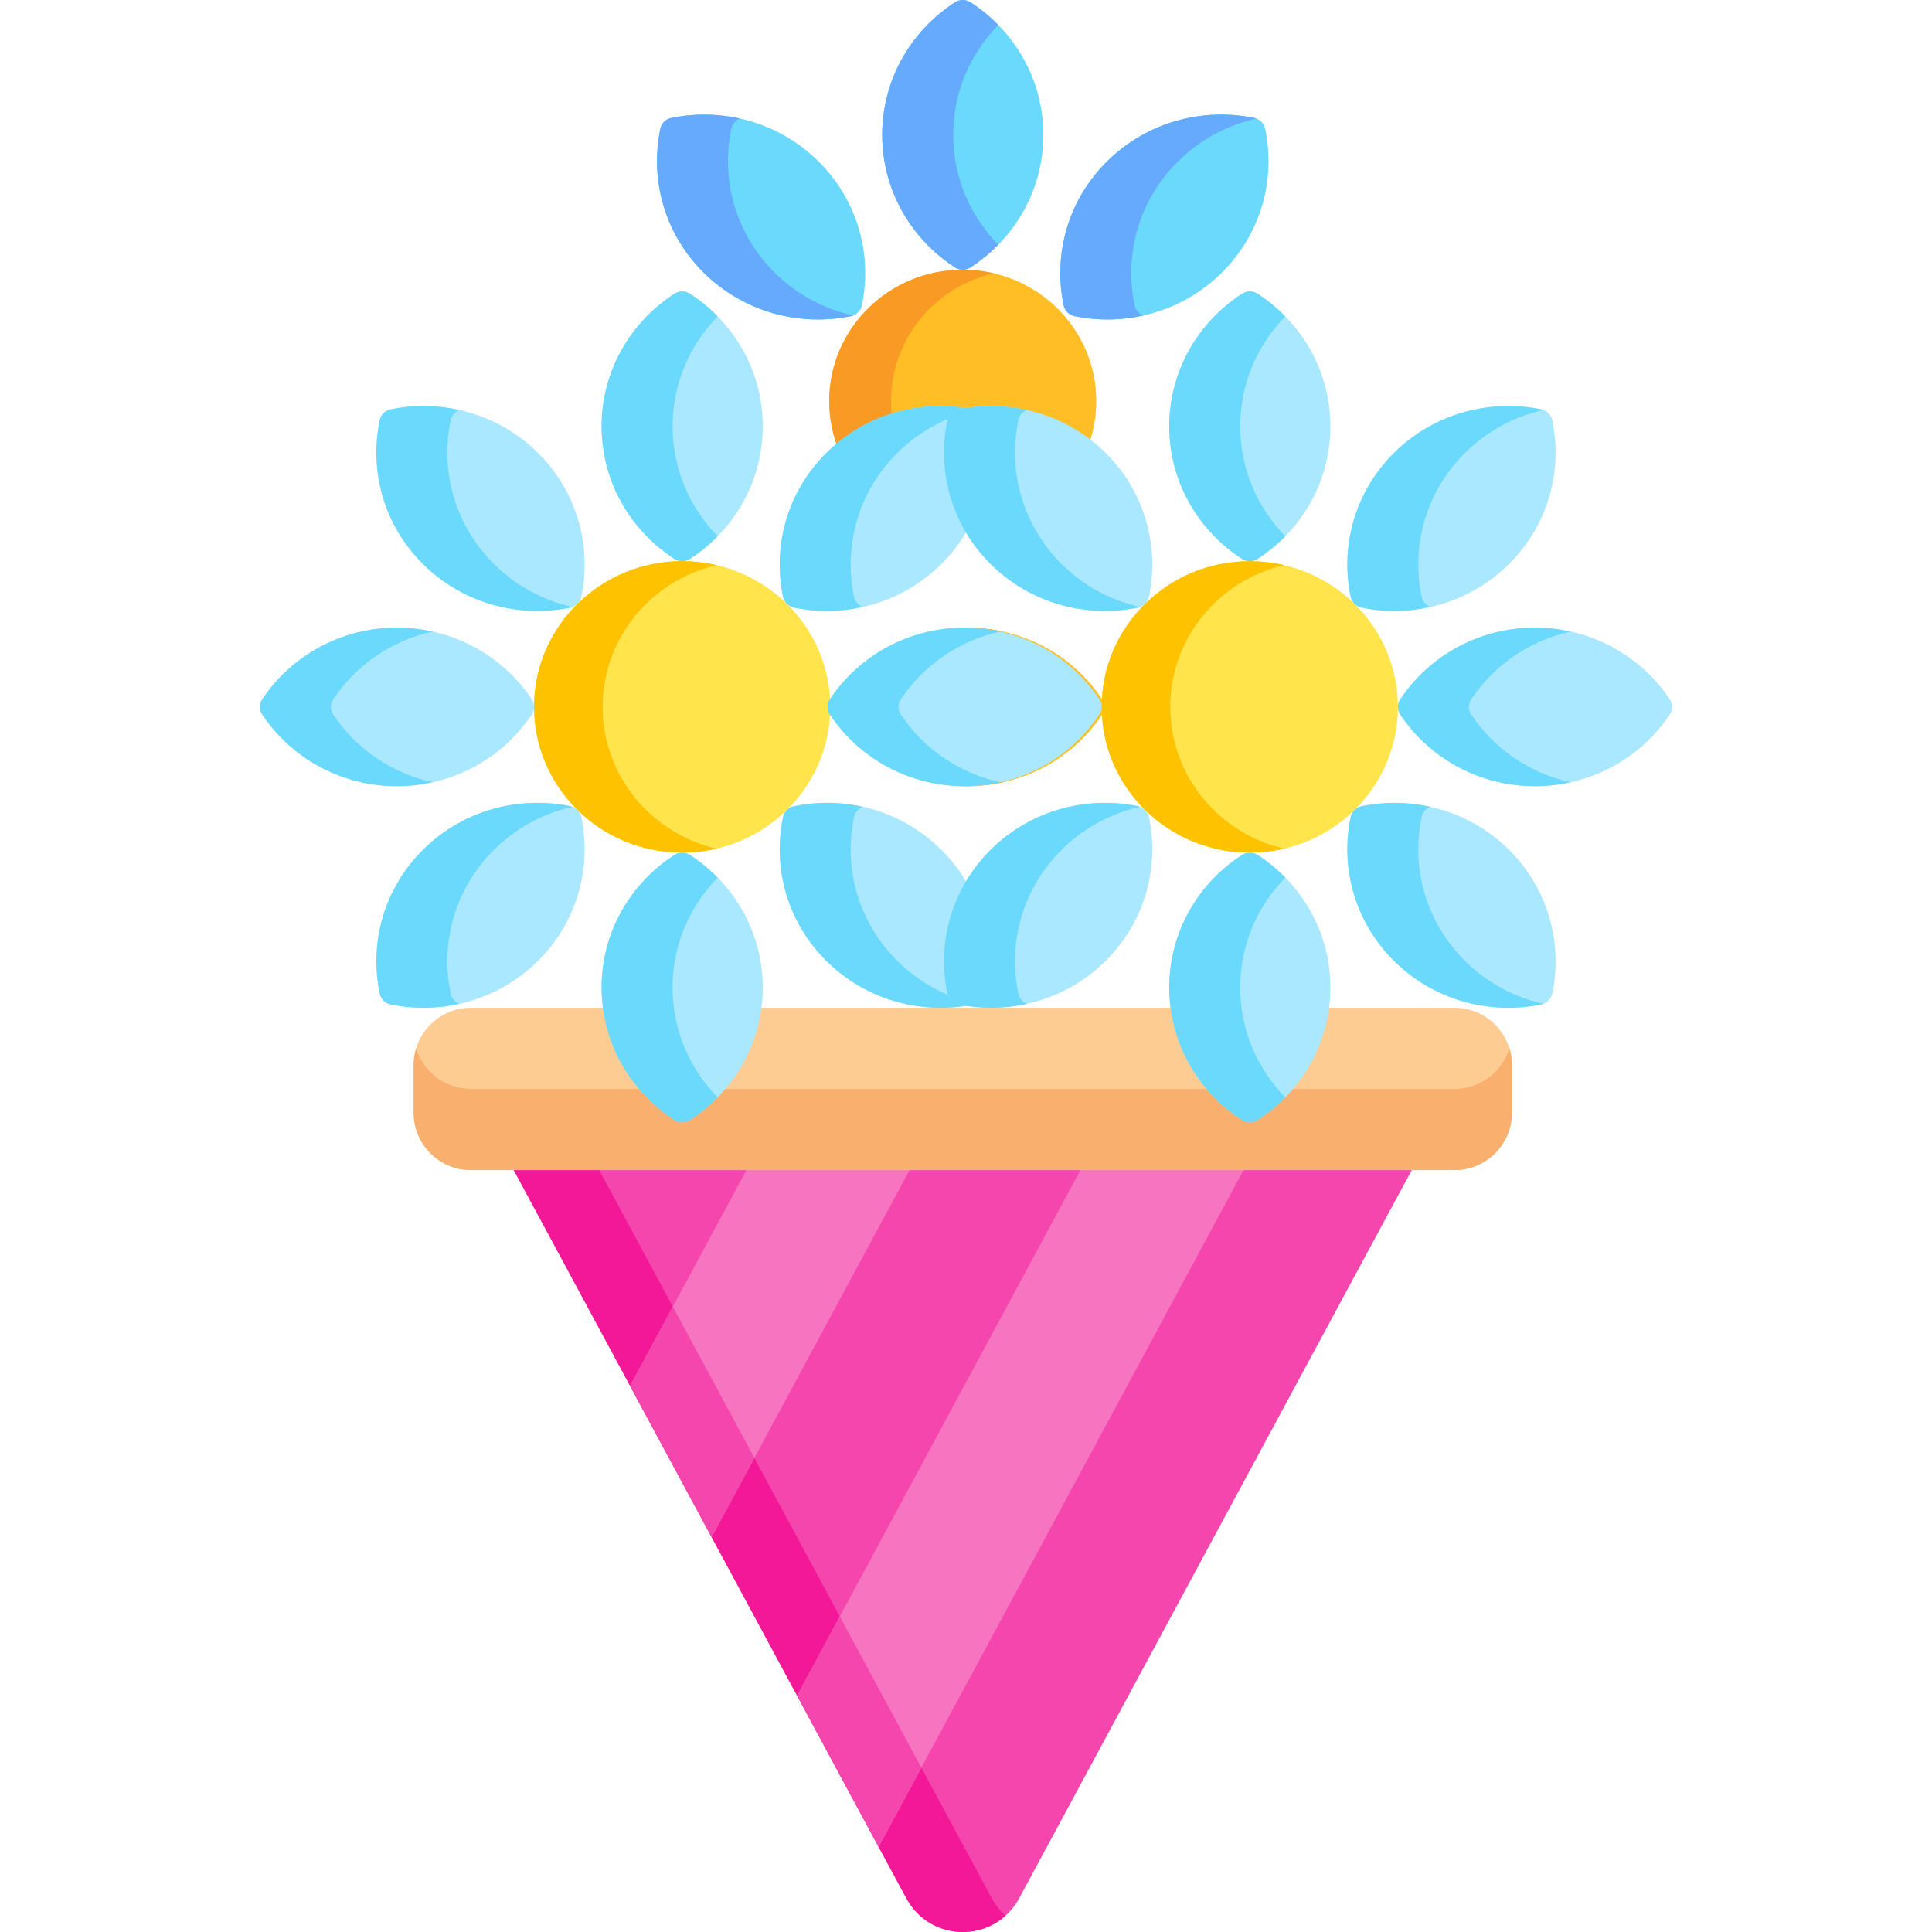 <?xml version="1.0" encoding="iso-8859-1"?>
<!-- Generator: Adobe Illustrator 19.0.0, SVG Export Plug-In . SVG Version: 6.00 Build 0)  -->
<svg version="1.1" id="Capa_1" xmlns="http://www.w3.org/2000/svg" xmlns:xlink="http://www.w3.org/1999/xlink" x="0px" y="0px"
	 viewBox="0 0 512 512" style="enable-background:new 0 0 512 512;" xml:space="preserve">
<g>
	<path style="fill:#6BD9FC;" d="M253.092,0.602c1.242-0.802,2.859-0.802,4.101,0c11.622,7.507,19.302,20.436,19.302,35.137
		s-7.68,27.63-19.302,35.137c-1.242,0.802-2.859,0.802-4.101,0C241.47,63.369,233.79,50.44,233.79,35.739
		C233.791,21.038,241.47,8.109,253.092,0.602z"/>
	<path style="fill:#6BD9FC;" d="M332.386,31.246c1.455,0.297,2.598,1.422,2.9,2.853c2.823,13.394-1.039,27.879-11.604,38.274
		c-10.566,10.395-25.287,14.194-38.901,11.417c-1.455-0.297-2.598-1.422-2.9-2.853c-2.823-13.394,1.039-27.879,11.604-38.274
		C304.051,32.268,318.772,28.468,332.386,31.246z"/>
	<path style="fill:#6BD9FC;" d="M228.405,80.937c-0.302,1.431-1.445,2.557-2.9,2.853c-13.613,2.777-28.335-1.022-38.901-11.417
		C176.038,61.977,172.177,47.492,175,34.098c0.302-1.431,1.445-2.557,2.9-2.853c13.613-2.777,28.335,1.022,38.901,11.417
		C227.366,53.057,231.228,67.543,228.405,80.937z"/>
</g>
<g>
	<path style="fill:#65AAFC;" d="M252.599,35.738c0-11.311,4.558-21.561,11.948-29.112c-2.215-2.263-4.674-4.294-7.354-6.025
		c-1.242-0.802-2.859-0.802-4.101,0C241.47,8.109,233.79,21.038,233.79,35.738s7.68,27.63,19.302,35.137
		c1.242,0.802,2.859,0.802,4.101,0c2.68-1.731,5.139-3.762,7.354-6.025C257.157,57.299,252.599,47.049,252.599,35.738z"/>
	<path style="fill:#65AAFC;" d="M300.69,80.937c-2.823-13.394,1.038-27.879,11.604-38.274c5.901-5.806,13.099-9.55,20.676-11.244
		c-0.188-0.072-0.382-0.132-0.584-0.173c-13.613-2.777-28.335,1.022-38.901,11.417s-14.427,24.88-11.604,38.274
		c0.302,1.431,1.445,2.557,2.9,2.853c6.01,1.226,12.235,1.166,18.225-0.173C301.836,83.172,300.95,82.17,300.69,80.937z"/>
	<path style="fill:#65AAFC;" d="M205.413,72.373c-10.565-10.395-14.427-24.88-11.604-38.274c0.26-1.233,1.146-2.235,2.316-2.68
		c-5.989-1.339-12.215-1.399-18.225-0.173c-1.455,0.297-2.598,1.422-2.9,2.853c-2.823,13.394,1.038,27.879,11.604,38.274
		c10.565,10.395,25.287,14.194,38.901,11.417c0.202-0.041,0.396-0.102,0.584-0.173C218.512,81.923,211.314,78.179,205.413,72.373z"
		/>
</g>
<ellipse style="fill:#FFBE26;" cx="255.139" cy="106.299" rx="35.39" ry="34.82"/>
<path style="fill:#F99A25;" d="M236.141,106.297c0-16.454,11.603-30.233,27.196-33.871c-2.631-0.614-5.372-0.949-8.194-0.949
	c-19.545,0-35.39,15.589-35.39,34.82c0,19.23,15.845,34.82,35.39,34.82c2.822,0,5.563-0.334,8.194-0.948
	C247.745,136.529,236.141,122.751,236.141,106.297z"/>
<path style="fill:#F446AC;" d="M255.143,306.999H134.49l105.66,195.98c6.485,12.028,23.502,12.028,29.986,0l105.66-195.98
	L255.143,306.999L255.143,306.999z"/>
<path style="fill:#F21897;" d="M262.78,502.979l-105.66-195.98h-22.63l105.661,195.98c5.484,10.172,18.5,11.74,26.309,4.707
	C265.034,506.402,263.781,504.835,262.78,502.979z"/>
<polygon style="fill:#F774C1;" points="331.214,306.999 287.99,306.999 211.239,449.355 232.852,489.441 "/>
<polygon style="fill:#F446AC;" points="222.554,428.368 211.239,449.355 216.189,458.536 232.852,489.441 244.167,468.454 "/>
<polygon style="fill:#F774C1;" points="242.705,306.999 199.481,306.999 166.985,367.272 188.597,407.359 "/>
<polygon style="fill:#F446AC;" points="166.985,367.272 188.597,407.359 199.913,386.371 178.3,346.284 "/>
<path style="fill:#FCCC92;" d="M385.501,267.07h-35.332h-41.333H201.451h-41.333h-35.333c-8.342,0-15.166,6.825-15.166,15.166
	v12.679c0,8.342,6.825,15.166,15.166,15.166h35.333h41.333h107.385h41.333h35.333c8.342,0,15.166-6.825,15.166-15.166v-12.679
	C400.668,273.895,393.843,267.07,385.501,267.07z"/>
<path style="fill:#F9AF6E;" d="M385.501,288.576h-35.332h-41.333H201.451h-41.333h-35.333c-6.808,0-12.601-4.547-14.503-10.753
	c-0.429,1.398-0.663,2.879-0.663,4.413v12.679c0,8.342,6.825,15.166,15.166,15.166h35.333h41.333h107.385h41.333h35.333
	c8.342,0,15.166-6.825,15.166-15.166v-12.679c0-1.534-0.234-3.015-0.663-4.413C398.103,284.029,392.309,288.576,385.501,288.576z"/>
<g>
	<path style="fill:#AAE8FF;" d="M178.733,77.842c1.242-0.802,2.859-0.802,4.101,0c11.622,7.507,19.302,20.436,19.302,35.137
		s-7.68,27.63-19.302,35.137c-1.242,0.802-2.859,0.802-4.101,0c-11.622-7.507-19.302-20.436-19.302-35.137
		C159.432,98.278,167.111,85.35,178.733,77.842z"/>
	<path style="fill:#AAE8FF;" d="M178.733,226.559c1.242-0.802,2.859-0.802,4.101,0c11.622,7.507,19.302,20.436,19.302,35.137
		c0,14.701-7.68,27.63-19.302,35.137c-1.242,0.802-2.859,0.802-4.101,0c-11.622-7.507-19.302-20.436-19.302-35.137
		C159.432,246.995,167.111,234.067,178.733,226.559z"/>
	<path style="fill:#AAE8FF;" d="M258.027,108.486c1.455,0.297,2.599,1.422,2.9,2.853c2.823,13.394-1.039,27.879-11.604,38.274
		c-10.566,10.395-25.287,14.194-38.901,11.417c-1.455-0.297-2.598-1.422-2.9-2.853c-2.823-13.394,1.039-27.879,11.604-38.274
		C229.692,109.508,244.413,105.709,258.027,108.486z"/>
	<path style="fill:#AAE8FF;" d="M151.146,213.645c1.455,0.297,2.598,1.422,2.9,2.853c2.823,13.394-1.039,27.879-11.604,38.274
		c-10.566,10.395-25.287,14.194-38.901,11.417c-1.455-0.297-2.598-1.422-2.9-2.853c-2.823-13.394,1.039-27.879,11.604-38.274
		C122.811,214.667,137.532,210.868,151.146,213.645z"/>
</g>
<path style="fill:#FFBE26;" d="M292.073,185.32c0.815,1.222,0.815,2.813,0,4.035c-16.901,25.329-54.553,25.285-71.425,0
	c-0.815-1.222-0.815-2.813,0-4.035C237.549,159.992,275.201,160.035,292.073,185.32z"/>
<g>
	<path style="fill:#AAE8FF;" d="M140.92,185.32c0.815,1.222,0.815,2.813,0,4.035c-7.63,11.435-20.771,18.991-35.712,18.991
		c-14.942,0-28.082-7.556-35.712-18.991c-0.815-1.222-0.815-2.813,0-4.035c7.63-11.435,20.77-18.991,35.712-18.991
		S133.29,173.885,140.92,185.32z"/>
	<path style="fill:#AAE8FF;" d="M260.927,263.337c-0.302,1.431-1.445,2.557-2.9,2.853c-13.613,2.777-28.335-1.022-38.901-11.417
		c-10.566-10.395-14.427-24.88-11.604-38.274c0.302-1.431,1.445-2.557,2.9-2.853C240.524,207.505,267.179,233.669,260.927,263.337z"
		/>
	<path style="fill:#AAE8FF;" d="M154.046,158.177c-0.302,1.431-1.445,2.557-2.9,2.853c-13.613,2.777-28.335-1.022-38.901-11.417
		s-14.427-24.88-11.604-38.274c0.302-1.431,1.445-2.557,2.9-2.853c13.613-2.777,28.335,1.022,38.901,11.417
		C153.007,130.298,156.869,144.783,154.046,158.177z"/>
</g>
<g>
	<path style="fill:#6BD9FC;" d="M178.24,112.979c0-11.311,4.558-21.561,11.948-29.112c-2.215-2.263-4.674-4.294-7.354-6.025
		c-1.242-0.802-2.859-0.802-4.101,0c-11.622,7.507-19.302,20.436-19.302,35.137s7.68,27.63,19.302,35.137
		c1.242,0.802,2.859,0.802,4.101,0c2.68-1.731,5.139-3.762,7.354-6.025C182.798,134.539,178.24,124.29,178.24,112.979z"/>
	<path style="fill:#6BD9FC;" d="M178.24,261.698c0-11.311,4.558-21.561,11.948-29.112c-2.215-2.263-4.674-4.294-7.354-6.025
		c-1.242-0.802-2.859-0.802-4.101,0c-11.622,7.507-19.302,20.436-19.302,35.137c0,14.701,7.68,27.63,19.302,35.137
		c1.242,0.802,2.859,0.802,4.101,0c2.68-1.731,5.139-3.762,7.354-6.025C182.798,283.259,178.24,273.009,178.24,261.698z"/>
	<path style="fill:#6BD9FC;" d="M226.331,158.177c-2.823-13.394,1.038-27.879,11.604-38.274c5.901-5.806,13.099-9.55,20.676-11.244
		c-0.188-0.072-0.382-0.132-0.584-0.173c-13.613-2.777-28.335,1.022-38.901,11.417c-10.566,10.395-14.427,24.88-11.604,38.274
		c0.302,1.431,1.445,2.557,2.9,2.853c6.01,1.226,12.235,1.166,18.225-0.173C227.477,160.412,226.591,159.41,226.331,158.177z"/>
	<path style="fill:#6BD9FC;" d="M119.45,263.337c-2.823-13.394,1.039-27.879,11.604-38.274c5.901-5.806,13.099-9.55,20.676-11.244
		c-0.188-0.072-0.382-0.132-0.584-0.173c-13.614-2.777-28.335,1.022-38.901,11.417c-10.566,10.395-14.427,24.88-11.604,38.274
		c0.302,1.431,1.445,2.557,2.9,2.853c6.01,1.226,12.236,1.166,18.225-0.173C120.596,265.573,119.71,264.57,119.45,263.337z"/>
</g>
<path style="fill:#F99A25;" d="M239.457,189.355c-0.815-1.222-0.815-2.813,0-4.035c5.978-8.96,15.348-15.518,26.308-17.946
	c-17.935-3.973-35.595,3.677-45.117,17.946c-0.815,1.222-0.815,2.813,0,4.035c9.525,14.275,27.188,21.918,45.117,17.946
	C254.804,204.874,245.435,198.315,239.457,189.355z"/>
<g>
	<path style="fill:#6BD9FC;" d="M88.304,189.355c-0.815-1.222-0.815-2.813,0-4.035c5.978-8.96,15.347-15.518,26.308-17.946
		c-3.028-0.671-6.17-1.044-9.404-1.044c-14.942,0-28.082,7.556-35.712,18.991c-0.815,1.222-0.815,2.813,0,4.035
		c7.63,11.435,20.77,18.991,35.712,18.991c3.234,0,6.377-0.374,9.404-1.045C103.652,204.873,94.283,198.315,88.304,189.355z"/>
	<path style="fill:#6BD9FC;" d="M237.935,254.773c-10.566-10.395-14.427-24.88-11.604-38.274c0.26-1.233,1.146-2.235,2.316-2.68
		c-5.989-1.339-12.214-1.399-18.225-0.173c-1.455,0.297-2.598,1.422-2.9,2.853c-2.823,13.394,1.039,27.879,11.604,38.274
		c10.565,10.395,25.287,14.194,38.901,11.417c0.202-0.041,0.396-0.102,0.584-0.173C251.034,264.323,243.836,260.579,237.935,254.773
		z"/>
	<path style="fill:#6BD9FC;" d="M131.054,149.613c-10.565-10.395-14.427-24.88-11.604-38.274c0.26-1.233,1.146-2.235,2.316-2.68
		c-5.989-1.339-12.215-1.399-18.225-0.173c-1.455,0.297-2.598,1.422-2.9,2.853c-2.823,13.394,1.038,27.879,11.604,38.274
		c10.565,10.395,25.287,14.194,38.901,11.417c0.202-0.041,0.396-0.102,0.584-0.173C144.153,159.163,136.955,155.419,131.054,149.613
		z"/>
</g>
<ellipse style="fill:#FFE44C;" cx="180.779" cy="187.339" rx="39.25" ry="38.62"/>
<path style="fill:#FFC200;" d="M159.708,187.337c0-18.25,12.87-33.532,30.164-37.568c-24.808-5.789-48.341,12.761-48.341,37.568
	c0,21.329,17.574,38.62,39.253,38.62c3.13,0,6.17-0.371,9.088-1.052C172.578,220.87,159.708,205.587,159.708,187.337z"/>
<g>
	<path style="fill:#AAE8FF;" d="M329.163,77.842c1.242-0.802,2.859-0.802,4.101,0c11.622,7.507,19.302,20.436,19.302,35.137
		s-7.68,27.63-19.302,35.137c-1.242,0.802-2.859,0.802-4.101,0c-11.622-7.507-19.302-20.436-19.302-35.137
		C309.862,98.278,317.541,85.35,329.163,77.842z"/>
	<path style="fill:#AAE8FF;" d="M329.163,226.559c1.242-0.802,2.859-0.802,4.101,0c11.622,7.507,19.302,20.436,19.302,35.137
		c0,14.701-7.68,27.63-19.302,35.137c-1.242,0.802-2.859,0.802-4.101,0c-11.622-7.507-19.302-20.436-19.302-35.137
		C309.862,246.995,317.541,234.067,329.163,226.559z"/>
	<path style="fill:#AAE8FF;" d="M408.457,108.486c1.455,0.297,2.599,1.422,2.9,2.853c2.823,13.394-1.039,27.879-11.604,38.274
		c-10.566,10.395-25.287,14.194-38.901,11.417c-1.455-0.297-2.599-1.422-2.9-2.853c-2.823-13.394,1.039-27.879,11.604-38.274
		S394.843,105.709,408.457,108.486z"/>
	<path style="fill:#AAE8FF;" d="M301.576,213.645c1.455,0.297,2.598,1.422,2.9,2.853c2.823,13.394-1.039,27.879-11.604,38.274
		c-10.566,10.395-25.287,14.194-38.901,11.417c-1.455-0.297-2.598-1.422-2.9-2.853c-2.823-13.394,1.039-27.879,11.604-38.274
		S287.962,210.868,301.576,213.645z"/>
	<path style="fill:#AAE8FF;" d="M442.503,185.32c0.815,1.222,0.815,2.813,0,4.035c-7.63,11.435-20.771,18.991-35.712,18.991
		c-14.942,0-28.082-7.556-35.712-18.991c-0.815-1.222-0.815-2.813,0-4.035c7.63-11.435,20.77-18.991,35.712-18.991
		C421.732,166.329,434.872,173.885,442.503,185.32z"/>
	<path style="fill:#AAE8FF;" d="M291.35,185.32c0.815,1.222,0.815,2.813,0,4.035c-16.901,25.329-54.553,25.285-71.425,0
		c-0.815-1.222-0.815-2.813,0-4.035C236.827,159.992,274.478,160.035,291.35,185.32z"/>
	<path style="fill:#AAE8FF;" d="M411.357,263.337c-0.302,1.431-1.445,2.557-2.9,2.853c-13.613,2.777-28.335-1.022-38.901-11.417
		s-14.427-24.88-11.604-38.274c0.302-1.431,1.445-2.557,2.9-2.853c13.613-2.777,28.335,1.022,38.901,11.417
		C410.318,235.457,414.18,249.942,411.357,263.337z"/>
	<path style="fill:#AAE8FF;" d="M304.476,158.177c-0.302,1.431-1.445,2.557-2.9,2.853c-13.613,2.777-28.335-1.022-38.901-11.417
		c-10.566-10.395-14.427-24.88-11.604-38.274c0.302-1.431,1.445-2.557,2.9-2.853c13.613-2.777,28.335,1.022,38.901,11.417
		C303.437,130.298,307.299,144.783,304.476,158.177z"/>
</g>
<g>
	<path style="fill:#6BD9FC;" d="M328.67,112.979c0-11.311,4.558-21.561,11.948-29.112c-2.215-2.263-4.674-4.294-7.354-6.025
		c-1.242-0.802-2.859-0.802-4.101,0c-11.622,7.507-19.302,20.436-19.302,35.137s7.68,27.63,19.302,35.137
		c1.242,0.802,2.859,0.802,4.101,0c2.68-1.731,5.139-3.762,7.354-6.025C333.228,134.539,328.67,124.29,328.67,112.979z"/>
	<path style="fill:#6BD9FC;" d="M328.67,261.698c0-11.311,4.558-21.561,11.948-29.112c-2.215-2.263-4.674-4.294-7.354-6.025
		c-1.242-0.802-2.859-0.802-4.101,0c-11.622,7.507-19.302,20.436-19.302,35.137c0,14.701,7.68,27.63,19.302,35.137
		c1.242,0.802,2.859,0.802,4.101,0c2.68-1.731,5.139-3.762,7.354-6.025C333.228,283.259,328.67,273.009,328.67,261.698z"/>
	<path style="fill:#6BD9FC;" d="M376.761,158.177c-2.823-13.394,1.038-27.879,11.604-38.274c5.901-5.806,13.099-9.55,20.676-11.244
		c-0.188-0.072-0.382-0.132-0.584-0.173c-13.613-2.777-28.335,1.022-38.901,11.417s-14.427,24.88-11.604,38.274
		c0.302,1.431,1.445,2.557,2.9,2.853c6.01,1.226,12.235,1.166,18.225-0.173C377.907,160.412,377.021,159.41,376.761,158.177z"/>
	<path style="fill:#6BD9FC;" d="M269.88,263.337c-2.823-13.394,1.039-27.879,11.604-38.274c5.901-5.806,13.099-9.55,20.676-11.244
		c-0.188-0.072-0.382-0.132-0.584-0.173c-13.614-2.777-28.335,1.022-38.901,11.417c-10.566,10.395-14.427,24.88-11.604,38.274
		c0.302,1.431,1.445,2.557,2.9,2.853c6.01,1.226,12.236,1.166,18.225-0.173C271.026,265.573,270.14,264.57,269.88,263.337z"/>
	<path style="fill:#6BD9FC;" d="M389.887,189.355c-0.815-1.222-0.815-2.813,0-4.035c5.978-8.96,15.348-15.518,26.308-17.946
		c-3.028-0.671-6.17-1.044-9.404-1.044c-14.942,0-28.082,7.556-35.712,18.991c-0.815,1.222-0.815,2.813,0,4.035
		c7.63,11.435,20.77,18.991,35.712,18.991c3.234,0,6.377-0.374,9.404-1.045C405.234,204.874,395.865,198.315,389.887,189.355z"/>
	<path style="fill:#6BD9FC;" d="M238.734,189.355c-0.815-1.222-0.815-2.813,0-4.035c5.978-8.96,15.348-15.518,26.308-17.946
		c-17.935-3.973-35.595,3.677-45.117,17.946c-0.815,1.222-0.815,2.813,0,4.035c9.525,14.275,27.188,21.918,45.117,17.946
		C254.082,204.873,244.713,198.315,238.734,189.355z"/>
	<path style="fill:#6BD9FC;" d="M388.365,254.773c-10.566-10.395-14.427-24.88-11.604-38.274c0.26-1.233,1.146-2.235,2.316-2.68
		c-5.989-1.339-12.215-1.399-18.225-0.173c-1.455,0.297-2.598,1.422-2.9,2.853c-2.823,13.394,1.039,27.879,11.604,38.274
		c10.565,10.395,25.287,14.194,38.901,11.417c0.202-0.041,0.396-0.102,0.584-0.173C401.464,264.323,394.266,260.579,388.365,254.773
		z"/>
	<path style="fill:#6BD9FC;" d="M281.484,149.613c-10.565-10.395-14.427-24.88-11.604-38.274c0.26-1.233,1.146-2.235,2.316-2.68
		c-5.989-1.339-12.215-1.399-18.225-0.173c-1.455,0.297-2.598,1.422-2.9,2.853c-2.823,13.394,1.038,27.879,11.604,38.274
		c10.565,10.395,25.287,14.194,38.901,11.417c0.202-0.041,0.396-0.102,0.584-0.173C294.583,159.163,287.385,155.419,281.484,149.613
		z"/>
</g>
<ellipse style="fill:#FFE44C;" cx="331.209" cy="187.339" rx="39.25" ry="38.62"/>
<path style="fill:#FFC200;" d="M310.138,187.337c0-18.25,12.87-33.532,30.164-37.568c-2.918-0.681-5.958-1.052-9.088-1.052
	c-21.679,0-39.253,17.291-39.253,38.62s17.574,38.62,39.253,38.62c3.13,0,6.17-0.371,9.088-1.052
	C323.008,220.87,310.138,205.587,310.138,187.337z"/>
<g>
</g>
<g>
</g>
<g>
</g>
<g>
</g>
<g>
</g>
<g>
</g>
<g>
</g>
<g>
</g>
<g>
</g>
<g>
</g>
<g>
</g>
<g>
</g>
<g>
</g>
<g>
</g>
<g>
</g>
</svg>
